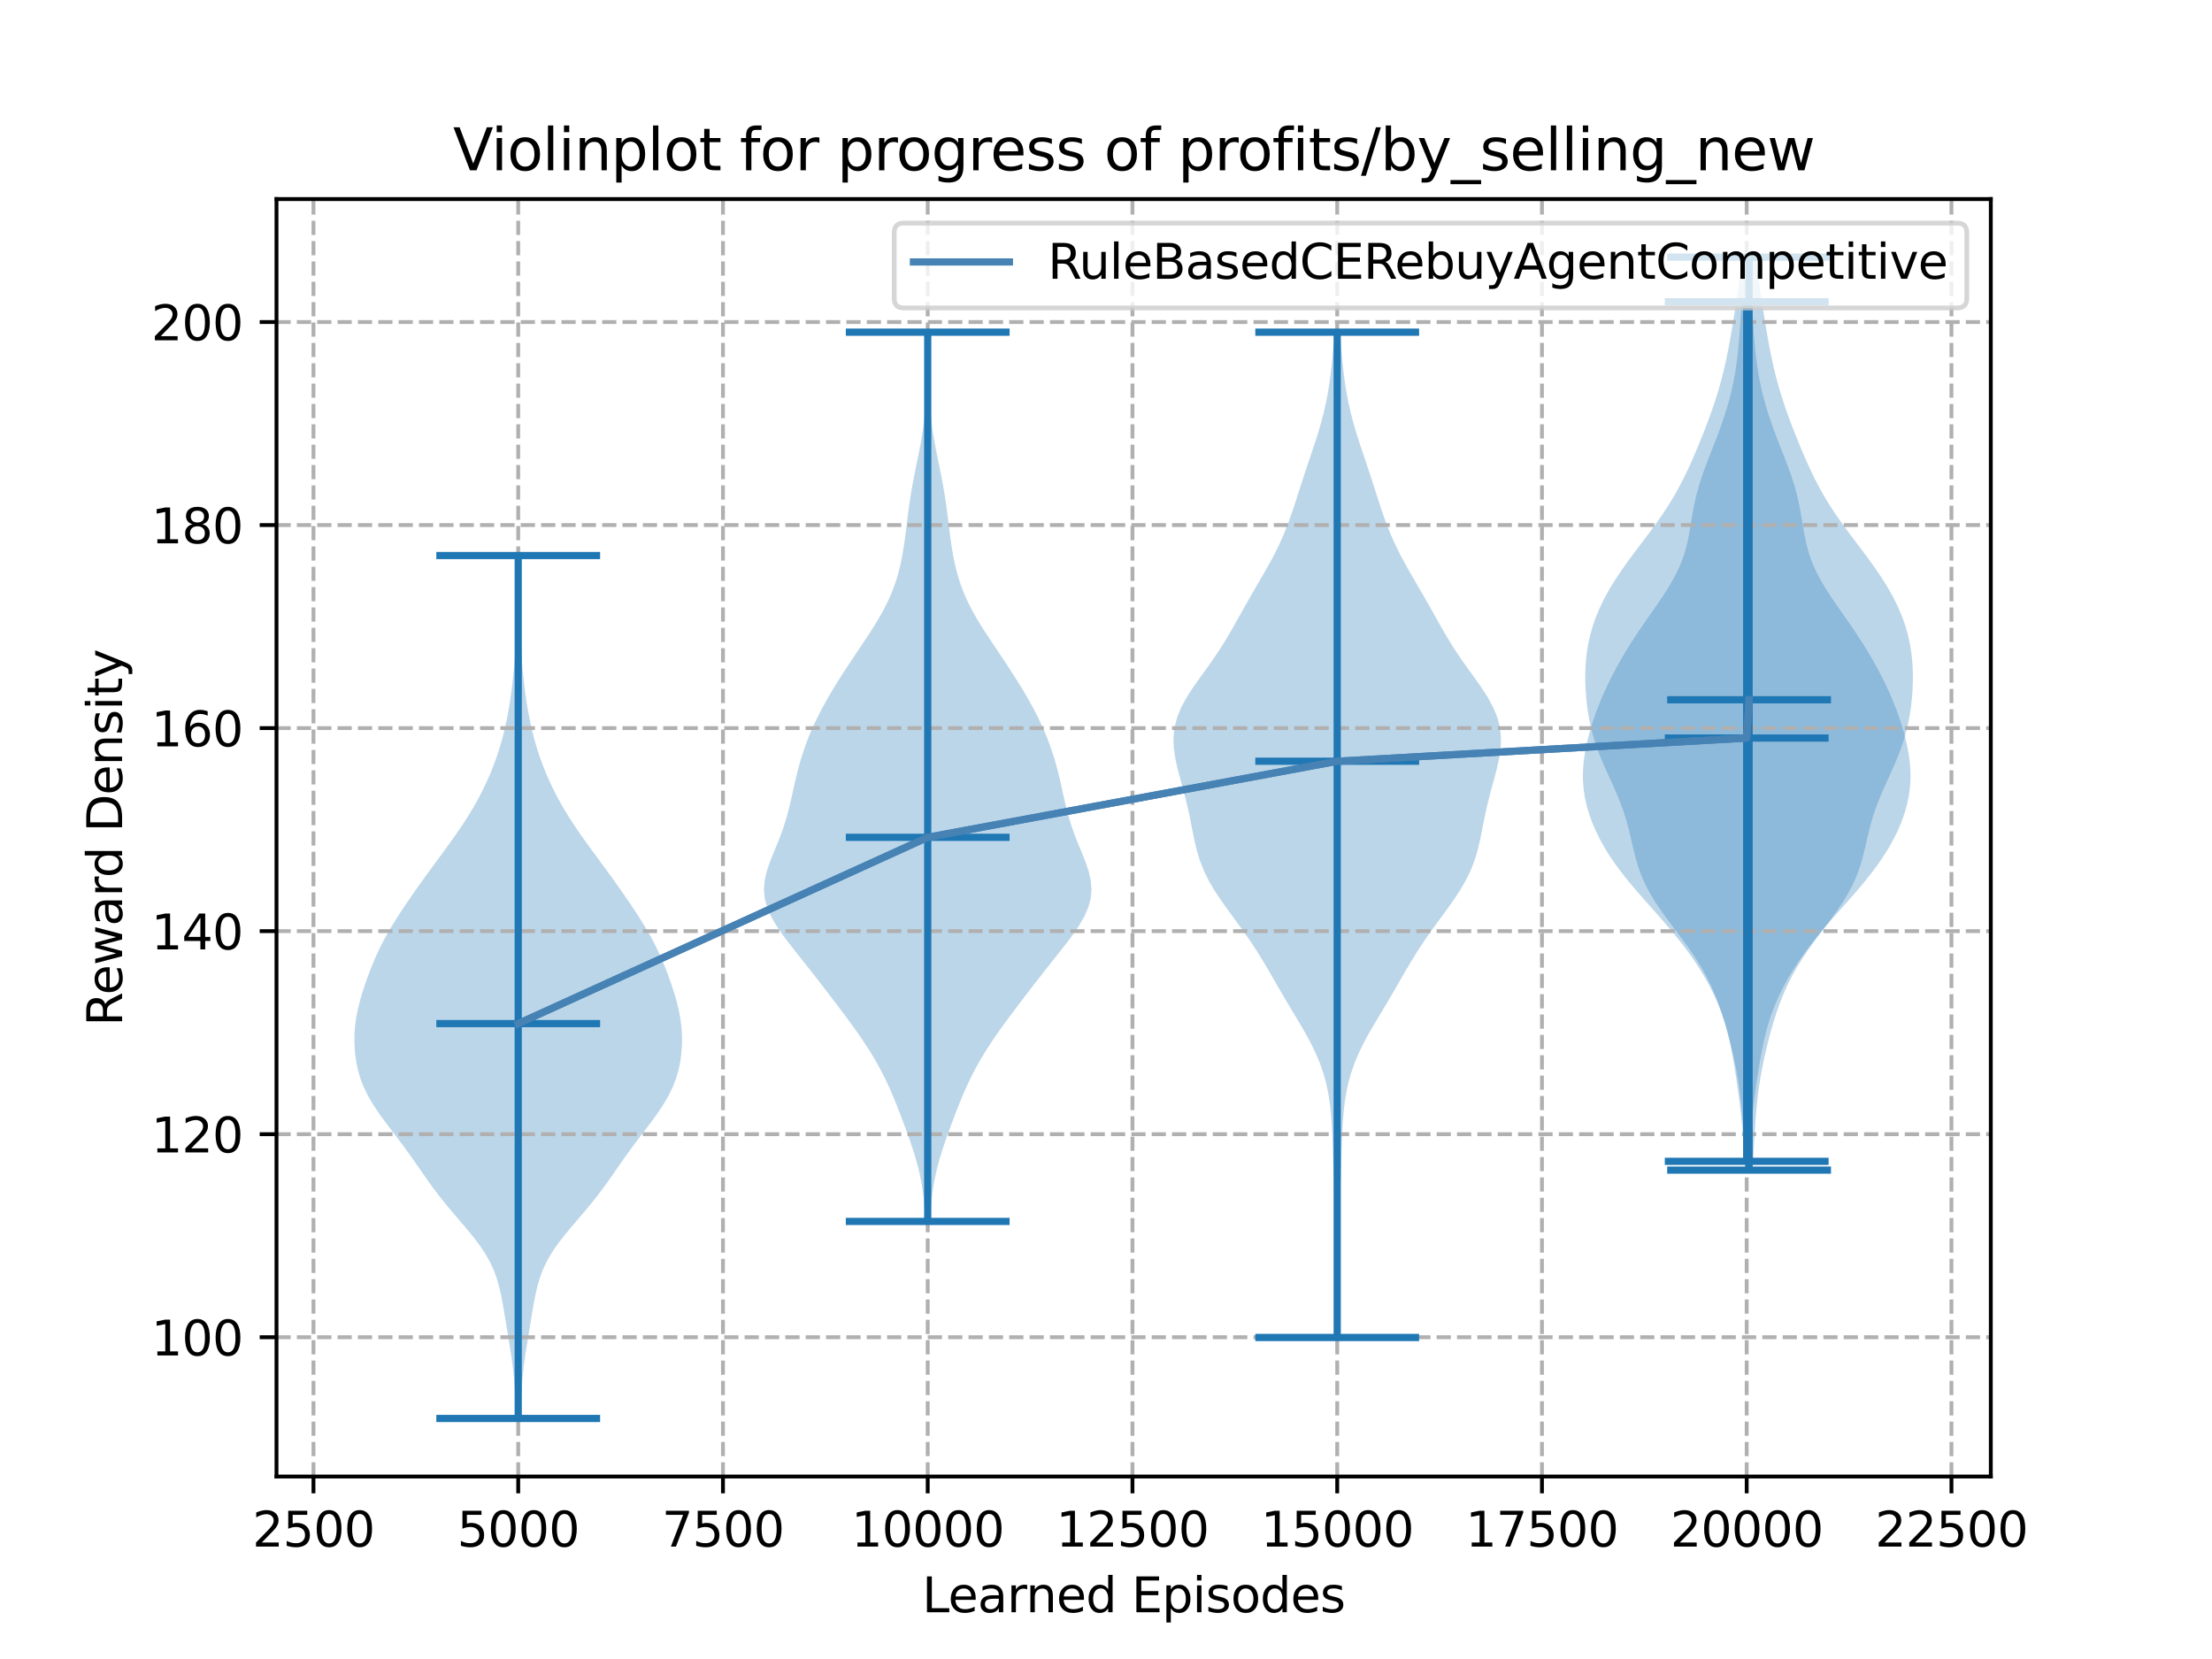 <?xml version="1.0" encoding="utf-8" standalone="no"?>
<!DOCTYPE svg PUBLIC "-//W3C//DTD SVG 1.1//EN"
  "http://www.w3.org/Graphics/SVG/1.1/DTD/svg11.dtd">
<svg xmlns:xlink="http://www.w3.org/1999/xlink" width="460.8pt" height="345.6pt" viewBox="0 0 460.8 345.6" xmlns="http://www.w3.org/2000/svg" version="1.1">
 <defs>
  <style type="text/css">*{stroke-linejoin: round; stroke-linecap: butt}</style>
 </defs>
 <g id="figure_1">
  <g id="patch_1">
   <path d="M 0 345.6 
L 460.8 345.6 
L 460.8 0 
L 0 0 
z
" style="fill: #ffffff"/>
  </g>
  <g id="axes_1">
   <g id="patch_2">
    <path d="M 57.6 307.584 
L 414.72 307.584 
L 414.72 41.472 
L 57.6 41.472 
z
" style="fill: #ffffff"/>
   </g>
   <g id="PolyCollection_1">
    <path d="M 108.36 295.488 
L 107.55 295.488 
L 107.48 293.672 
L 107.398 291.856 
L 107.294 290.041 
L 107.163 288.225 
L 106.996 286.409 
L 106.793 284.593 
L 106.552 282.778 
L 106.282 280.962 
L 105.991 279.146 
L 105.69 277.33 
L 105.388 275.515 
L 105.087 273.699 
L 104.778 271.883 
L 104.439 270.067 
L 104.036 268.251 
L 103.526 266.436 
L 102.867 264.62 
L 102.023 262.804 
L 100.979 260.988 
L 99.742 259.173 
L 98.344 257.357 
L 96.836 255.541 
L 95.28 253.725 
L 93.735 251.91 
L 92.246 250.094 
L 90.835 248.278 
L 89.502 246.462 
L 88.223 244.646 
L 86.966 242.831 
L 85.693 241.015 
L 84.383 239.199 
L 83.028 237.383 
L 81.644 235.568 
L 80.268 233.752 
L 78.947 231.936 
L 77.732 230.12 
L 76.667 228.304 
L 75.778 226.489 
L 75.074 224.673 
L 74.547 222.857 
L 74.177 221.041 
L 73.944 219.226 
L 73.833 217.41 
L 73.839 215.594 
L 73.963 213.778 
L 74.206 211.963 
L 74.565 210.147 
L 75.024 208.331 
L 75.565 206.515 
L 76.168 204.699 
L 76.822 202.884 
L 77.527 201.068 
L 78.295 199.252 
L 79.14 197.436 
L 80.073 195.621 
L 81.093 193.805 
L 82.192 191.989 
L 83.353 190.173 
L 84.561 188.358 
L 85.803 186.542 
L 87.075 184.726 
L 88.372 182.91 
L 89.691 181.094 
L 91.025 179.279 
L 92.361 177.463 
L 93.684 175.647 
L 94.976 173.831 
L 96.219 172.016 
L 97.399 170.2 
L 98.505 168.384 
L 99.533 166.568 
L 100.481 164.753 
L 101.352 162.937 
L 102.147 161.121 
L 102.872 159.305 
L 103.527 157.489 
L 104.116 155.674 
L 104.638 153.858 
L 105.099 152.042 
L 105.501 150.226 
L 105.853 148.411 
L 106.16 146.595 
L 106.429 144.779 
L 106.665 142.963 
L 106.872 141.148 
L 107.051 139.332 
L 107.206 137.516 
L 107.336 135.7 
L 107.445 133.884 
L 107.534 132.069 
L 107.603 130.253 
L 107.654 128.437 
L 107.687 126.621 
L 107.704 124.806 
L 107.708 122.99 
L 107.702 121.174 
L 107.694 119.358 
L 107.689 117.542 
L 107.691 115.727 
L 108.219 115.727 
L 108.219 115.727 
L 108.221 117.542 
L 108.215 119.358 
L 108.207 121.174 
L 108.202 122.99 
L 108.205 124.806 
L 108.222 126.621 
L 108.255 128.437 
L 108.306 130.253 
L 108.376 132.069 
L 108.464 133.884 
L 108.573 135.7 
L 108.704 137.516 
L 108.858 139.332 
L 109.038 141.148 
L 109.245 142.963 
L 109.481 144.779 
L 109.75 146.595 
L 110.057 148.411 
L 110.408 150.226 
L 110.811 152.042 
L 111.271 153.858 
L 111.794 155.674 
L 112.382 157.489 
L 113.038 159.305 
L 113.762 161.121 
L 114.558 162.937 
L 115.428 164.753 
L 116.377 166.568 
L 117.404 168.384 
L 118.511 170.2 
L 119.691 172.016 
L 120.934 173.831 
L 122.225 175.647 
L 123.548 177.463 
L 124.885 179.279 
L 126.219 181.094 
L 127.538 182.91 
L 128.835 184.726 
L 130.106 186.542 
L 131.349 188.358 
L 132.557 190.173 
L 133.718 191.989 
L 134.816 193.805 
L 135.837 195.621 
L 136.77 197.436 
L 137.615 199.252 
L 138.383 201.068 
L 139.088 202.884 
L 139.742 204.699 
L 140.344 206.515 
L 140.885 208.331 
L 141.345 210.147 
L 141.703 211.963 
L 141.947 213.778 
L 142.071 215.594 
L 142.077 217.41 
L 141.966 219.226 
L 141.733 221.041 
L 141.363 222.857 
L 140.835 224.673 
L 140.131 226.489 
L 139.243 228.304 
L 138.177 230.12 
L 136.962 231.936 
L 135.642 233.752 
L 134.265 235.568 
L 132.882 237.383 
L 131.527 239.199 
L 130.216 241.015 
L 128.944 242.831 
L 127.686 244.646 
L 126.408 246.462 
L 125.074 248.278 
L 123.664 250.094 
L 122.174 251.91 
L 120.629 253.725 
L 119.073 255.541 
L 117.566 257.357 
L 116.167 259.173 
L 114.93 260.988 
L 113.886 262.804 
L 113.043 264.62 
L 112.383 266.436 
L 111.874 268.251 
L 111.471 270.067 
L 111.132 271.883 
L 110.823 273.699 
L 110.522 275.515 
L 110.22 277.33 
L 109.919 279.146 
L 109.628 280.962 
L 109.357 282.778 
L 109.117 284.593 
L 108.913 286.409 
L 108.747 288.225 
L 108.615 290.041 
L 108.512 291.856 
L 108.429 293.672 
L 108.36 295.488 
z
" clip-path="url(#pb4dff6f505)" style="fill: #1f77b4; fill-opacity: 0.3"/>
   </g>
   <g id="PolyCollection_2">
    <path d="M 193.71 254.45 
L 192.81 254.45 
L 192.694 252.579 
L 192.538 250.708 
L 192.328 248.837 
L 192.052 246.965 
L 191.699 245.094 
L 191.268 243.223 
L 190.76 241.352 
L 190.185 239.48 
L 189.558 237.609 
L 188.893 235.738 
L 188.203 233.867 
L 187.491 231.996 
L 186.757 230.124 
L 185.989 228.253 
L 185.172 226.382 
L 184.292 224.511 
L 183.333 222.64 
L 182.288 220.768 
L 181.156 218.897 
L 179.942 217.026 
L 178.657 215.155 
L 177.316 213.284 
L 175.934 211.412 
L 174.526 209.541 
L 173.102 207.67 
L 171.666 205.799 
L 170.217 203.927 
L 168.753 202.056 
L 167.272 200.185 
L 165.786 198.314 
L 164.32 196.443 
L 162.92 194.571 
L 161.651 192.7 
L 160.581 190.829 
L 159.778 188.958 
L 159.291 187.087 
L 159.138 185.215 
L 159.304 183.344 
L 159.739 181.473 
L 160.371 179.602 
L 161.114 177.731 
L 161.888 175.859 
L 162.628 173.988 
L 163.294 172.117 
L 163.87 170.246 
L 164.366 168.374 
L 164.806 166.503 
L 165.22 164.632 
L 165.639 162.761 
L 166.089 160.89 
L 166.589 159.018 
L 167.152 157.147 
L 167.787 155.276 
L 168.501 153.405 
L 169.297 151.534 
L 170.175 149.662 
L 171.131 147.791 
L 172.158 145.92 
L 173.246 144.049 
L 174.388 142.177 
L 175.573 140.306 
L 176.793 138.435 
L 178.038 136.564 
L 179.295 134.693 
L 180.543 132.821 
L 181.757 130.95 
L 182.909 129.079 
L 183.973 127.208 
L 184.926 125.337 
L 185.756 123.465 
L 186.459 121.594 
L 187.043 119.723 
L 187.522 117.852 
L 187.912 115.981 
L 188.234 114.109 
L 188.506 112.238 
L 188.748 110.367 
L 188.979 108.496 
L 189.216 106.624 
L 189.473 104.753 
L 189.761 102.882 
L 190.083 101.011 
L 190.436 99.14 
L 190.812 97.268 
L 191.195 95.397 
L 191.569 93.526 
L 191.917 91.655 
L 192.225 89.784 
L 192.483 87.912 
L 192.688 86.041 
L 192.84 84.17 
L 192.944 82.299 
L 193.006 80.428 
L 193.035 78.556 
L 193.043 76.685 
L 193.037 74.814 
L 193.027 72.943 
L 193.019 71.071 
L 193.017 69.2 
L 193.503 69.2 
L 193.503 69.2 
L 193.501 71.071 
L 193.493 72.943 
L 193.483 74.814 
L 193.477 76.685 
L 193.485 78.556 
L 193.514 80.428 
L 193.576 82.299 
L 193.68 84.17 
L 193.832 86.041 
L 194.037 87.912 
L 194.295 89.784 
L 194.603 91.655 
L 194.951 93.526 
L 195.325 95.397 
L 195.708 97.268 
L 196.084 99.14 
L 196.437 101.011 
L 196.759 102.882 
L 197.047 104.753 
L 197.304 106.624 
L 197.541 108.496 
L 197.772 110.367 
L 198.014 112.238 
L 198.286 114.109 
L 198.608 115.981 
L 198.998 117.852 
L 199.477 119.723 
L 200.061 121.594 
L 200.764 123.465 
L 201.594 125.337 
L 202.547 127.208 
L 203.611 129.079 
L 204.763 130.95 
L 205.977 132.821 
L 207.225 134.693 
L 208.482 136.564 
L 209.727 138.435 
L 210.947 140.306 
L 212.132 142.177 
L 213.274 144.049 
L 214.362 145.92 
L 215.389 147.791 
L 216.345 149.662 
L 217.223 151.534 
L 218.019 153.405 
L 218.733 155.276 
L 219.368 157.147 
L 219.931 159.018 
L 220.431 160.89 
L 220.881 162.761 
L 221.3 164.632 
L 221.714 166.503 
L 222.154 168.374 
L 222.65 170.246 
L 223.226 172.117 
L 223.892 173.988 
L 224.632 175.859 
L 225.406 177.731 
L 226.149 179.602 
L 226.781 181.473 
L 227.216 183.344 
L 227.382 185.215 
L 227.229 187.087 
L 226.742 188.958 
L 225.939 190.829 
L 224.869 192.7 
L 223.6 194.571 
L 222.2 196.443 
L 220.734 198.314 
L 219.248 200.185 
L 217.767 202.056 
L 216.303 203.927 
L 214.854 205.799 
L 213.418 207.67 
L 211.994 209.541 
L 210.586 211.412 
L 209.204 213.284 
L 207.863 215.155 
L 206.578 217.026 
L 205.364 218.897 
L 204.232 220.768 
L 203.187 222.64 
L 202.228 224.511 
L 201.348 226.382 
L 200.531 228.253 
L 199.763 230.124 
L 199.029 231.996 
L 198.317 233.867 
L 197.627 235.738 
L 196.962 237.609 
L 196.335 239.48 
L 195.76 241.352 
L 195.252 243.223 
L 194.821 245.094 
L 194.468 246.965 
L 194.192 248.837 
L 193.982 250.708 
L 193.826 252.579 
L 193.71 254.45 
z
" clip-path="url(#pb4dff6f505)" style="fill: #1f77b4; fill-opacity: 0.3"/>
   </g>
   <g id="PolyCollection_3">
    <path d="M 278.811 278.625 
L 278.32 278.625 
L 278.326 276.509 
L 278.343 274.394 
L 278.368 272.279 
L 278.395 270.163 
L 278.418 268.048 
L 278.431 265.932 
L 278.429 263.817 
L 278.41 261.702 
L 278.372 259.586 
L 278.314 257.471 
L 278.241 255.355 
L 278.156 253.24 
L 278.064 251.125 
L 277.972 249.009 
L 277.885 246.894 
L 277.807 244.778 
L 277.739 242.663 
L 277.677 240.548 
L 277.613 238.432 
L 277.535 236.317 
L 277.427 234.201 
L 277.27 232.086 
L 277.042 229.971 
L 276.721 227.855 
L 276.281 225.74 
L 275.703 223.624 
L 274.971 221.509 
L 274.083 219.394 
L 273.05 217.278 
L 271.899 215.163 
L 270.669 213.047 
L 269.403 210.932 
L 268.137 208.817 
L 266.892 206.701 
L 265.669 204.586 
L 264.449 202.47 
L 263.203 200.355 
L 261.896 198.24 
L 260.508 196.124 
L 259.035 194.009 
L 257.498 191.893 
L 255.944 189.778 
L 254.431 187.663 
L 253.028 185.547 
L 251.792 183.432 
L 250.759 181.316 
L 249.936 179.201 
L 249.299 177.086 
L 248.799 174.97 
L 248.373 172.855 
L 247.959 170.739 
L 247.512 168.624 
L 247.009 166.509 
L 246.452 164.393 
L 245.871 162.278 
L 245.313 160.162 
L 244.843 158.047 
L 244.53 155.932 
L 244.443 153.816 
L 244.643 151.701 
L 245.165 149.585 
L 246.012 147.47 
L 247.152 145.355 
L 248.513 143.239 
L 250.006 141.124 
L 251.535 139.008 
L 253.022 136.893 
L 254.422 134.778 
L 255.724 132.662 
L 256.951 130.547 
L 258.137 128.431 
L 259.322 126.316 
L 260.527 124.201 
L 261.756 122.085 
L 262.988 119.97 
L 264.194 117.854 
L 265.338 115.739 
L 266.393 113.624 
L 267.346 111.508 
L 268.199 109.393 
L 268.969 107.277 
L 269.68 105.162 
L 270.361 103.047 
L 271.038 100.931 
L 271.727 98.816 
L 272.433 96.7 
L 273.147 94.585 
L 273.854 92.47 
L 274.531 90.354 
L 275.156 88.239 
L 275.715 86.123 
L 276.197 84.008 
L 276.606 81.893 
L 276.945 79.777 
L 277.227 77.662 
L 277.461 75.546 
L 277.657 73.431 
L 277.824 71.316 
L 277.966 69.2 
L 279.165 69.2 
L 279.165 69.2 
L 279.307 71.316 
L 279.473 73.431 
L 279.669 75.546 
L 279.904 77.662 
L 280.185 79.777 
L 280.525 81.893 
L 280.933 84.008 
L 281.416 86.123 
L 281.974 88.239 
L 282.599 90.354 
L 283.276 92.47 
L 283.983 94.585 
L 284.698 96.7 
L 285.403 98.816 
L 286.092 100.931 
L 286.769 103.047 
L 287.451 105.162 
L 288.162 107.277 
L 288.931 109.393 
L 289.784 111.508 
L 290.737 113.624 
L 291.793 115.739 
L 292.937 117.854 
L 294.142 119.97 
L 295.375 122.085 
L 296.603 124.201 
L 297.808 126.316 
L 298.993 128.431 
L 300.18 130.547 
L 301.406 132.662 
L 302.709 134.778 
L 304.108 136.893 
L 305.596 139.008 
L 307.125 141.124 
L 308.617 143.239 
L 309.979 145.355 
L 311.118 147.47 
L 311.966 149.585 
L 312.488 151.701 
L 312.687 153.816 
L 312.601 155.932 
L 312.288 158.047 
L 311.817 160.162 
L 311.26 162.278 
L 310.678 164.393 
L 310.122 166.509 
L 309.618 168.624 
L 309.171 170.739 
L 308.758 172.855 
L 308.331 174.97 
L 307.831 177.086 
L 307.194 179.201 
L 306.372 181.316 
L 305.339 183.432 
L 304.102 185.547 
L 302.699 187.663 
L 301.187 189.778 
L 299.632 191.893 
L 298.096 194.009 
L 296.623 196.124 
L 295.234 198.24 
L 293.928 200.355 
L 292.681 202.47 
L 291.461 204.586 
L 290.238 206.701 
L 288.993 208.817 
L 287.727 210.932 
L 286.461 213.047 
L 285.231 215.163 
L 284.081 217.278 
L 283.047 219.394 
L 282.159 221.509 
L 281.428 223.624 
L 280.849 225.74 
L 280.41 227.855 
L 280.088 229.971 
L 279.861 232.086 
L 279.704 234.201 
L 279.596 236.317 
L 279.518 238.432 
L 279.454 240.548 
L 279.392 242.663 
L 279.324 244.778 
L 279.246 246.894 
L 279.159 249.009 
L 279.067 251.125 
L 278.975 253.24 
L 278.889 255.355 
L 278.816 257.471 
L 278.759 259.586 
L 278.72 261.702 
L 278.701 263.817 
L 278.699 265.932 
L 278.712 268.048 
L 278.735 270.163 
L 278.762 272.279 
L 278.787 274.394 
L 278.805 276.509 
L 278.811 278.625 
z
" clip-path="url(#pb4dff6f505)" style="fill: #1f77b4; fill-opacity: 0.3"/>
   </g>
   <g id="PolyCollection_4">
    <path d="M 364.35 241.923 
L 363.391 241.923 
L 363.301 240.115 
L 363.194 238.306 
L 363.069 236.497 
L 362.92 234.688 
L 362.748 232.88 
L 362.551 231.071 
L 362.333 229.262 
L 362.094 227.453 
L 361.839 225.645 
L 361.568 223.836 
L 361.279 222.027 
L 360.968 220.218 
L 360.625 218.409 
L 360.238 216.601 
L 359.793 214.792 
L 359.278 212.983 
L 358.679 211.174 
L 357.99 209.366 
L 357.204 207.557 
L 356.321 205.748 
L 355.339 203.939 
L 354.259 202.131 
L 353.085 200.322 
L 351.818 198.513 
L 350.462 196.704 
L 349.024 194.896 
L 347.514 193.087 
L 345.949 191.278 
L 344.35 189.469 
L 342.743 187.66 
L 341.157 185.852 
L 339.619 184.043 
L 338.157 182.234 
L 336.789 180.425 
L 335.531 178.617 
L 334.39 176.808 
L 333.37 174.999 
L 332.471 173.19 
L 331.694 171.382 
L 331.041 169.573 
L 330.516 167.764 
L 330.123 165.955 
L 329.867 164.147 
L 329.748 162.338 
L 329.763 160.529 
L 329.902 158.72 
L 330.153 156.911 
L 330.503 155.103 
L 330.939 153.294 
L 331.45 151.485 
L 332.031 149.676 
L 332.677 147.868 
L 333.388 146.059 
L 334.164 144.25 
L 335.003 142.441 
L 335.906 140.633 
L 336.869 138.824 
L 337.891 137.015 
L 338.972 135.206 
L 340.109 133.398 
L 341.299 131.589 
L 342.533 129.78 
L 343.794 127.971 
L 345.058 126.162 
L 346.292 124.354 
L 347.461 122.545 
L 348.529 120.736 
L 349.467 118.927 
L 350.257 117.119 
L 350.895 115.31 
L 351.396 113.501 
L 351.788 111.692 
L 352.11 109.884 
L 352.406 108.075 
L 352.717 106.266 
L 353.078 104.457 
L 353.51 102.649 
L 354.022 100.84 
L 354.611 99.031 
L 355.261 97.222 
L 355.953 95.414 
L 356.664 93.605 
L 357.373 91.796 
L 358.06 89.987 
L 358.713 88.178 
L 359.32 86.37 
L 359.875 84.561 
L 360.374 82.752 
L 360.813 80.943 
L 361.194 79.135 
L 361.516 77.326 
L 361.785 75.517 
L 362.007 73.708 
L 362.188 71.9 
L 362.338 70.091 
L 362.469 68.282 
L 362.591 66.473 
L 362.71 64.665 
L 362.832 62.856 
L 364.909 62.856 
L 364.909 62.856 
L 365.031 64.665 
L 365.15 66.473 
L 365.271 68.282 
L 365.402 70.091 
L 365.553 71.9 
L 365.734 73.708 
L 365.955 75.517 
L 366.224 77.326 
L 366.547 79.135 
L 366.928 80.943 
L 367.367 82.752 
L 367.866 84.561 
L 368.42 86.37 
L 369.028 88.178 
L 369.68 89.987 
L 370.368 91.796 
L 371.077 93.605 
L 371.788 95.414 
L 372.48 97.222 
L 373.13 99.031 
L 373.719 100.84 
L 374.231 102.649 
L 374.663 104.457 
L 375.024 106.266 
L 375.335 108.075 
L 375.631 109.884 
L 375.953 111.692 
L 376.345 113.501 
L 376.846 115.31 
L 377.484 117.119 
L 378.274 118.927 
L 379.211 120.736 
L 380.279 122.545 
L 381.449 124.354 
L 382.683 126.162 
L 383.947 127.971 
L 385.208 129.78 
L 386.442 131.589 
L 387.632 133.398 
L 388.769 135.206 
L 389.85 137.015 
L 390.872 138.824 
L 391.835 140.633 
L 392.737 142.441 
L 393.577 144.25 
L 394.353 146.059 
L 395.064 147.868 
L 395.71 149.676 
L 396.29 151.485 
L 396.802 153.294 
L 397.238 155.103 
L 397.588 156.911 
L 397.839 158.72 
L 397.978 160.529 
L 397.993 162.338 
L 397.874 164.147 
L 397.618 165.955 
L 397.225 167.764 
L 396.7 169.573 
L 396.047 171.382 
L 395.27 173.19 
L 394.371 174.999 
L 393.35 176.808 
L 392.21 178.617 
L 390.952 180.425 
L 389.584 182.234 
L 388.122 184.043 
L 386.584 185.852 
L 384.998 187.66 
L 383.39 189.469 
L 381.791 191.278 
L 380.227 193.087 
L 378.717 194.896 
L 377.279 196.704 
L 375.923 198.513 
L 374.656 200.322 
L 373.481 202.131 
L 372.402 203.939 
L 371.42 205.748 
L 370.537 207.557 
L 369.751 209.366 
L 369.062 211.174 
L 368.463 212.983 
L 367.948 214.792 
L 367.503 216.601 
L 367.116 218.409 
L 366.773 220.218 
L 366.462 222.027 
L 366.173 223.836 
L 365.902 225.645 
L 365.647 227.453 
L 365.408 229.262 
L 365.189 231.071 
L 364.993 232.88 
L 364.82 234.688 
L 364.672 236.497 
L 364.546 238.306 
L 364.44 240.115 
L 364.35 241.923 
z
" clip-path="url(#pb4dff6f505)" style="fill: #1f77b4; fill-opacity: 0.3"/>
   </g>
   <g id="PolyCollection_5">
    <path d="M 365.117 243.757 
L 363.613 243.757 
L 363.513 241.836 
L 363.413 239.915 
L 363.311 237.994 
L 363.202 236.073 
L 363.08 234.152 
L 362.937 232.231 
L 362.765 230.31 
L 362.555 228.389 
L 362.303 226.467 
L 362.006 224.546 
L 361.661 222.625 
L 361.273 220.704 
L 360.842 218.783 
L 360.37 216.862 
L 359.859 214.941 
L 359.303 213.02 
L 358.696 211.099 
L 358.024 209.177 
L 357.274 207.256 
L 356.427 205.335 
L 355.471 203.414 
L 354.396 201.493 
L 353.201 199.572 
L 351.897 197.651 
L 350.507 195.73 
L 349.066 193.809 
L 347.62 191.888 
L 346.218 189.966 
L 344.91 188.045 
L 343.737 186.124 
L 342.725 184.203 
L 341.885 182.282 
L 341.204 180.361 
L 340.652 178.44 
L 340.183 176.519 
L 339.744 174.598 
L 339.284 172.676 
L 338.759 170.755 
L 338.144 168.834 
L 337.431 166.913 
L 336.633 164.992 
L 335.777 163.071 
L 334.901 161.15 
L 334.046 159.229 
L 333.249 157.308 
L 332.536 155.387 
L 331.924 153.465 
L 331.416 151.544 
L 331.01 149.623 
L 330.698 147.702 
L 330.469 145.781 
L 330.318 143.86 
L 330.243 141.939 
L 330.248 140.018 
L 330.342 138.097 
L 330.533 136.175 
L 330.833 134.254 
L 331.253 132.333 
L 331.798 130.412 
L 332.474 128.491 
L 333.282 126.57 
L 334.219 124.649 
L 335.28 122.728 
L 336.457 120.807 
L 337.736 118.886 
L 339.097 116.964 
L 340.518 115.043 
L 341.968 113.122 
L 343.416 111.201 
L 344.83 109.28 
L 346.182 107.359 
L 347.453 105.438 
L 348.631 103.517 
L 349.716 101.596 
L 350.714 99.675 
L 351.64 97.753 
L 352.511 95.832 
L 353.339 93.911 
L 354.136 91.99 
L 354.906 90.069 
L 355.648 88.148 
L 356.357 86.227 
L 357.027 84.306 
L 357.65 82.385 
L 358.222 80.463 
L 358.742 78.542 
L 359.213 76.621 
L 359.639 74.7 
L 360.029 72.779 
L 360.388 70.858 
L 360.726 68.937 
L 361.047 67.016 
L 361.355 65.095 
L 361.652 63.174 
L 361.938 61.252 
L 362.214 59.331 
L 362.479 57.41 
L 362.732 55.489 
L 362.97 53.568 
L 365.76 53.568 
L 365.76 53.568 
L 365.999 55.489 
L 366.251 57.41 
L 366.516 59.331 
L 366.792 61.252 
L 367.079 63.174 
L 367.376 65.095 
L 367.684 67.016 
L 368.004 68.937 
L 368.342 70.858 
L 368.702 72.779 
L 369.091 74.7 
L 369.518 76.621 
L 369.988 78.542 
L 370.508 80.463 
L 371.081 82.385 
L 371.704 84.306 
L 372.373 86.227 
L 373.082 88.148 
L 373.824 90.069 
L 374.594 91.99 
L 375.391 93.911 
L 376.22 95.832 
L 377.09 97.753 
L 378.016 99.675 
L 379.015 101.596 
L 380.099 103.517 
L 381.277 105.438 
L 382.548 107.359 
L 383.901 109.28 
L 385.315 111.201 
L 386.762 113.122 
L 388.213 115.043 
L 389.633 116.964 
L 390.995 118.886 
L 392.273 120.807 
L 393.45 122.728 
L 394.512 124.649 
L 395.449 126.57 
L 396.256 128.491 
L 396.932 130.412 
L 397.478 132.333 
L 397.897 134.254 
L 398.198 136.175 
L 398.389 138.097 
L 398.482 140.018 
L 398.487 141.939 
L 398.413 143.86 
L 398.262 145.781 
L 398.033 147.702 
L 397.72 149.623 
L 397.314 151.544 
L 396.807 153.465 
L 396.194 155.387 
L 395.481 157.308 
L 394.684 159.229 
L 393.829 161.15 
L 392.954 163.071 
L 392.097 164.992 
L 391.299 166.913 
L 390.586 168.834 
L 389.971 170.755 
L 389.447 172.676 
L 388.987 174.598 
L 388.548 176.519 
L 388.079 178.44 
L 387.526 180.361 
L 386.845 182.282 
L 386.005 184.203 
L 384.994 186.124 
L 383.821 188.045 
L 382.513 189.966 
L 381.111 191.888 
L 379.664 193.809 
L 378.224 195.73 
L 376.833 197.651 
L 375.529 199.572 
L 374.334 201.493 
L 373.259 203.414 
L 372.303 205.335 
L 371.457 207.256 
L 370.706 209.177 
L 370.035 211.099 
L 369.427 213.02 
L 368.872 214.941 
L 368.36 216.862 
L 367.889 218.783 
L 367.458 220.704 
L 367.069 222.625 
L 366.725 224.546 
L 366.427 226.467 
L 366.175 228.389 
L 365.966 230.31 
L 365.793 232.231 
L 365.65 234.152 
L 365.529 236.073 
L 365.42 237.994 
L 365.318 239.915 
L 365.217 241.836 
L 365.117 243.757 
z
" clip-path="url(#pb4dff6f505)" style="fill: #1f77b4; fill-opacity: 0.3"/>
   </g>
   <g id="matplotlib.axis_1">
    <g id="xtick_1">
     <g id="line2d_1">
      <path d="M 65.302 307.584 
L 65.302 41.472 
" clip-path="url(#pb4dff6f505)" style="fill: none; stroke-dasharray: 2.96,1.28; stroke-dashoffset: 0; stroke: #b0b0b0; stroke-width: 0.8"/>
     </g>
     <g id="line2d_2">
      <defs>
       <path id="mfebe82b507" d="M 0 0 
L 0 3.5 
" style="stroke: #000000; stroke-width: 0.8"/>
      </defs>
      <g>
       <use xlink:href="#mfebe82b507" x="65.302" y="307.584" style="stroke: #000000; stroke-width: 0.8"/>
      </g>
     </g>
     <g id="text_1">
      <!-- 2500 -->
      <g transform="translate(52.577 322.182)scale(0.1 -0.1)">
       <defs>
        <path id="DejaVuSans-32" d="M 1228 531 
L 3431 531 
L 3431 0 
L 469 0 
L 469 531 
Q 828 903 1448 1529 
Q 2069 2156 2228 2338 
Q 2531 2678 2651 2914 
Q 2772 3150 2772 3378 
Q 2772 3750 2511 3984 
Q 2250 4219 1831 4219 
Q 1534 4219 1204 4116 
Q 875 4013 500 3803 
L 500 4441 
Q 881 4594 1212 4672 
Q 1544 4750 1819 4750 
Q 2544 4750 2975 4387 
Q 3406 4025 3406 3419 
Q 3406 3131 3298 2873 
Q 3191 2616 2906 2266 
Q 2828 2175 2409 1742 
Q 1991 1309 1228 531 
z
" transform="scale(0.016)"/>
        <path id="DejaVuSans-35" d="M 691 4666 
L 3169 4666 
L 3169 4134 
L 1269 4134 
L 1269 2991 
Q 1406 3038 1543 3061 
Q 1681 3084 1819 3084 
Q 2600 3084 3056 2656 
Q 3513 2228 3513 1497 
Q 3513 744 3044 326 
Q 2575 -91 1722 -91 
Q 1428 -91 1123 -41 
Q 819 9 494 109 
L 494 744 
Q 775 591 1075 516 
Q 1375 441 1709 441 
Q 2250 441 2565 725 
Q 2881 1009 2881 1497 
Q 2881 1984 2565 2268 
Q 2250 2553 1709 2553 
Q 1456 2553 1204 2497 
Q 953 2441 691 2322 
L 691 4666 
z
" transform="scale(0.016)"/>
        <path id="DejaVuSans-30" d="M 2034 4250 
Q 1547 4250 1301 3770 
Q 1056 3291 1056 2328 
Q 1056 1369 1301 889 
Q 1547 409 2034 409 
Q 2525 409 2770 889 
Q 3016 1369 3016 2328 
Q 3016 3291 2770 3770 
Q 2525 4250 2034 4250 
z
M 2034 4750 
Q 2819 4750 3233 4129 
Q 3647 3509 3647 2328 
Q 3647 1150 3233 529 
Q 2819 -91 2034 -91 
Q 1250 -91 836 529 
Q 422 1150 422 2328 
Q 422 3509 836 4129 
Q 1250 4750 2034 4750 
z
" transform="scale(0.016)"/>
       </defs>
       <use xlink:href="#DejaVuSans-32"/>
       <use xlink:href="#DejaVuSans-35" x="63.623"/>
       <use xlink:href="#DejaVuSans-30" x="127.246"/>
       <use xlink:href="#DejaVuSans-30" x="190.869"/>
      </g>
     </g>
    </g>
    <g id="xtick_2">
     <g id="line2d_3">
      <path d="M 107.955 307.584 
L 107.955 41.472 
" clip-path="url(#pb4dff6f505)" style="fill: none; stroke-dasharray: 2.96,1.28; stroke-dashoffset: 0; stroke: #b0b0b0; stroke-width: 0.8"/>
     </g>
     <g id="line2d_4">
      <g>
       <use xlink:href="#mfebe82b507" x="107.955" y="307.584" style="stroke: #000000; stroke-width: 0.8"/>
      </g>
     </g>
     <g id="text_2">
      <!-- 5000 -->
      <g transform="translate(95.23 322.182)scale(0.1 -0.1)">
       <use xlink:href="#DejaVuSans-35"/>
       <use xlink:href="#DejaVuSans-30" x="63.623"/>
       <use xlink:href="#DejaVuSans-30" x="127.246"/>
       <use xlink:href="#DejaVuSans-30" x="190.869"/>
      </g>
     </g>
    </g>
    <g id="xtick_3">
     <g id="line2d_5">
      <path d="M 150.607 307.584 
L 150.607 41.472 
" clip-path="url(#pb4dff6f505)" style="fill: none; stroke-dasharray: 2.96,1.28; stroke-dashoffset: 0; stroke: #b0b0b0; stroke-width: 0.8"/>
     </g>
     <g id="line2d_6">
      <g>
       <use xlink:href="#mfebe82b507" x="150.607" y="307.584" style="stroke: #000000; stroke-width: 0.8"/>
      </g>
     </g>
     <g id="text_3">
      <!-- 7500 -->
      <g transform="translate(137.882 322.182)scale(0.1 -0.1)">
       <defs>
        <path id="DejaVuSans-37" d="M 525 4666 
L 3525 4666 
L 3525 4397 
L 1831 0 
L 1172 0 
L 2766 4134 
L 525 4134 
L 525 4666 
z
" transform="scale(0.016)"/>
       </defs>
       <use xlink:href="#DejaVuSans-37"/>
       <use xlink:href="#DejaVuSans-35" x="63.623"/>
       <use xlink:href="#DejaVuSans-30" x="127.246"/>
       <use xlink:href="#DejaVuSans-30" x="190.869"/>
      </g>
     </g>
    </g>
    <g id="xtick_4">
     <g id="line2d_7">
      <path d="M 193.26 307.584 
L 193.26 41.472 
" clip-path="url(#pb4dff6f505)" style="fill: none; stroke-dasharray: 2.96,1.28; stroke-dashoffset: 0; stroke: #b0b0b0; stroke-width: 0.8"/>
     </g>
     <g id="line2d_8">
      <g>
       <use xlink:href="#mfebe82b507" x="193.26" y="307.584" style="stroke: #000000; stroke-width: 0.8"/>
      </g>
     </g>
     <g id="text_4">
      <!-- 10000 -->
      <g transform="translate(177.354 322.182)scale(0.1 -0.1)">
       <defs>
        <path id="DejaVuSans-31" d="M 794 531 
L 1825 531 
L 1825 4091 
L 703 3866 
L 703 4441 
L 1819 4666 
L 2450 4666 
L 2450 531 
L 3481 531 
L 3481 0 
L 794 0 
L 794 531 
z
" transform="scale(0.016)"/>
       </defs>
       <use xlink:href="#DejaVuSans-31"/>
       <use xlink:href="#DejaVuSans-30" x="63.623"/>
       <use xlink:href="#DejaVuSans-30" x="127.246"/>
       <use xlink:href="#DejaVuSans-30" x="190.869"/>
       <use xlink:href="#DejaVuSans-30" x="254.492"/>
      </g>
     </g>
    </g>
    <g id="xtick_5">
     <g id="line2d_9">
      <path d="M 235.913 307.584 
L 235.913 41.472 
" clip-path="url(#pb4dff6f505)" style="fill: none; stroke-dasharray: 2.96,1.28; stroke-dashoffset: 0; stroke: #b0b0b0; stroke-width: 0.8"/>
     </g>
     <g id="line2d_10">
      <g>
       <use xlink:href="#mfebe82b507" x="235.913" y="307.584" style="stroke: #000000; stroke-width: 0.8"/>
      </g>
     </g>
     <g id="text_5">
      <!-- 12500 -->
      <g transform="translate(220.006 322.182)scale(0.1 -0.1)">
       <use xlink:href="#DejaVuSans-31"/>
       <use xlink:href="#DejaVuSans-32" x="63.623"/>
       <use xlink:href="#DejaVuSans-35" x="127.246"/>
       <use xlink:href="#DejaVuSans-30" x="190.869"/>
       <use xlink:href="#DejaVuSans-30" x="254.492"/>
      </g>
     </g>
    </g>
    <g id="xtick_6">
     <g id="line2d_11">
      <path d="M 278.565 307.584 
L 278.565 41.472 
" clip-path="url(#pb4dff6f505)" style="fill: none; stroke-dasharray: 2.96,1.28; stroke-dashoffset: 0; stroke: #b0b0b0; stroke-width: 0.8"/>
     </g>
     <g id="line2d_12">
      <g>
       <use xlink:href="#mfebe82b507" x="278.565" y="307.584" style="stroke: #000000; stroke-width: 0.8"/>
      </g>
     </g>
     <g id="text_6">
      <!-- 15000 -->
      <g transform="translate(262.659 322.182)scale(0.1 -0.1)">
       <use xlink:href="#DejaVuSans-31"/>
       <use xlink:href="#DejaVuSans-35" x="63.623"/>
       <use xlink:href="#DejaVuSans-30" x="127.246"/>
       <use xlink:href="#DejaVuSans-30" x="190.869"/>
       <use xlink:href="#DejaVuSans-30" x="254.492"/>
      </g>
     </g>
    </g>
    <g id="xtick_7">
     <g id="line2d_13">
      <path d="M 321.218 307.584 
L 321.218 41.472 
" clip-path="url(#pb4dff6f505)" style="fill: none; stroke-dasharray: 2.96,1.28; stroke-dashoffset: 0; stroke: #b0b0b0; stroke-width: 0.8"/>
     </g>
     <g id="line2d_14">
      <g>
       <use xlink:href="#mfebe82b507" x="321.218" y="307.584" style="stroke: #000000; stroke-width: 0.8"/>
      </g>
     </g>
     <g id="text_7">
      <!-- 17500 -->
      <g transform="translate(305.312 322.182)scale(0.1 -0.1)">
       <use xlink:href="#DejaVuSans-31"/>
       <use xlink:href="#DejaVuSans-37" x="63.623"/>
       <use xlink:href="#DejaVuSans-35" x="127.246"/>
       <use xlink:href="#DejaVuSans-30" x="190.869"/>
       <use xlink:href="#DejaVuSans-30" x="254.492"/>
      </g>
     </g>
    </g>
    <g id="xtick_8">
     <g id="line2d_15">
      <path d="M 363.87 307.584 
L 363.87 41.472 
" clip-path="url(#pb4dff6f505)" style="fill: none; stroke-dasharray: 2.96,1.28; stroke-dashoffset: 0; stroke: #b0b0b0; stroke-width: 0.8"/>
     </g>
     <g id="line2d_16">
      <g>
       <use xlink:href="#mfebe82b507" x="363.87" y="307.584" style="stroke: #000000; stroke-width: 0.8"/>
      </g>
     </g>
     <g id="text_8">
      <!-- 20000 -->
      <g transform="translate(347.964 322.182)scale(0.1 -0.1)">
       <use xlink:href="#DejaVuSans-32"/>
       <use xlink:href="#DejaVuSans-30" x="63.623"/>
       <use xlink:href="#DejaVuSans-30" x="127.246"/>
       <use xlink:href="#DejaVuSans-30" x="190.869"/>
       <use xlink:href="#DejaVuSans-30" x="254.492"/>
      </g>
     </g>
    </g>
    <g id="xtick_9">
     <g id="line2d_17">
      <path d="M 406.523 307.584 
L 406.523 41.472 
" clip-path="url(#pb4dff6f505)" style="fill: none; stroke-dasharray: 2.96,1.28; stroke-dashoffset: 0; stroke: #b0b0b0; stroke-width: 0.8"/>
     </g>
     <g id="line2d_18">
      <g>
       <use xlink:href="#mfebe82b507" x="406.523" y="307.584" style="stroke: #000000; stroke-width: 0.8"/>
      </g>
     </g>
     <g id="text_9">
      <!-- 22500 -->
      <g transform="translate(390.617 322.182)scale(0.1 -0.1)">
       <use xlink:href="#DejaVuSans-32"/>
       <use xlink:href="#DejaVuSans-32" x="63.623"/>
       <use xlink:href="#DejaVuSans-35" x="127.246"/>
       <use xlink:href="#DejaVuSans-30" x="190.869"/>
       <use xlink:href="#DejaVuSans-30" x="254.492"/>
      </g>
     </g>
    </g>
    <g id="text_10">
     <!-- Learned Episodes -->
     <g transform="translate(192.102 335.861)scale(0.1 -0.1)">
      <defs>
       <path id="DejaVuSans-4c" d="M 628 4666 
L 1259 4666 
L 1259 531 
L 3531 531 
L 3531 0 
L 628 0 
L 628 4666 
z
" transform="scale(0.016)"/>
       <path id="DejaVuSans-65" d="M 3597 1894 
L 3597 1613 
L 953 1613 
Q 991 1019 1311 708 
Q 1631 397 2203 397 
Q 2534 397 2845 478 
Q 3156 559 3463 722 
L 3463 178 
Q 3153 47 2828 -22 
Q 2503 -91 2169 -91 
Q 1331 -91 842 396 
Q 353 884 353 1716 
Q 353 2575 817 3079 
Q 1281 3584 2069 3584 
Q 2775 3584 3186 3129 
Q 3597 2675 3597 1894 
z
M 3022 2063 
Q 3016 2534 2758 2815 
Q 2500 3097 2075 3097 
Q 1594 3097 1305 2825 
Q 1016 2553 972 2059 
L 3022 2063 
z
" transform="scale(0.016)"/>
       <path id="DejaVuSans-61" d="M 2194 1759 
Q 1497 1759 1228 1600 
Q 959 1441 959 1056 
Q 959 750 1161 570 
Q 1363 391 1709 391 
Q 2188 391 2477 730 
Q 2766 1069 2766 1631 
L 2766 1759 
L 2194 1759 
z
M 3341 1997 
L 3341 0 
L 2766 0 
L 2766 531 
Q 2569 213 2275 61 
Q 1981 -91 1556 -91 
Q 1019 -91 701 211 
Q 384 513 384 1019 
Q 384 1609 779 1909 
Q 1175 2209 1959 2209 
L 2766 2209 
L 2766 2266 
Q 2766 2663 2505 2880 
Q 2244 3097 1772 3097 
Q 1472 3097 1187 3025 
Q 903 2953 641 2809 
L 641 3341 
Q 956 3463 1253 3523 
Q 1550 3584 1831 3584 
Q 2591 3584 2966 3190 
Q 3341 2797 3341 1997 
z
" transform="scale(0.016)"/>
       <path id="DejaVuSans-72" d="M 2631 2963 
Q 2534 3019 2420 3045 
Q 2306 3072 2169 3072 
Q 1681 3072 1420 2755 
Q 1159 2438 1159 1844 
L 1159 0 
L 581 0 
L 581 3500 
L 1159 3500 
L 1159 2956 
Q 1341 3275 1631 3429 
Q 1922 3584 2338 3584 
Q 2397 3584 2469 3576 
Q 2541 3569 2628 3553 
L 2631 2963 
z
" transform="scale(0.016)"/>
       <path id="DejaVuSans-6e" d="M 3513 2113 
L 3513 0 
L 2938 0 
L 2938 2094 
Q 2938 2591 2744 2837 
Q 2550 3084 2163 3084 
Q 1697 3084 1428 2787 
Q 1159 2491 1159 1978 
L 1159 0 
L 581 0 
L 581 3500 
L 1159 3500 
L 1159 2956 
Q 1366 3272 1645 3428 
Q 1925 3584 2291 3584 
Q 2894 3584 3203 3211 
Q 3513 2838 3513 2113 
z
" transform="scale(0.016)"/>
       <path id="DejaVuSans-64" d="M 2906 2969 
L 2906 4863 
L 3481 4863 
L 3481 0 
L 2906 0 
L 2906 525 
Q 2725 213 2448 61 
Q 2172 -91 1784 -91 
Q 1150 -91 751 415 
Q 353 922 353 1747 
Q 353 2572 751 3078 
Q 1150 3584 1784 3584 
Q 2172 3584 2448 3432 
Q 2725 3281 2906 2969 
z
M 947 1747 
Q 947 1113 1208 752 
Q 1469 391 1925 391 
Q 2381 391 2643 752 
Q 2906 1113 2906 1747 
Q 2906 2381 2643 2742 
Q 2381 3103 1925 3103 
Q 1469 3103 1208 2742 
Q 947 2381 947 1747 
z
" transform="scale(0.016)"/>
       <path id="DejaVuSans-20" transform="scale(0.016)"/>
       <path id="DejaVuSans-45" d="M 628 4666 
L 3578 4666 
L 3578 4134 
L 1259 4134 
L 1259 2753 
L 3481 2753 
L 3481 2222 
L 1259 2222 
L 1259 531 
L 3634 531 
L 3634 0 
L 628 0 
L 628 4666 
z
" transform="scale(0.016)"/>
       <path id="DejaVuSans-70" d="M 1159 525 
L 1159 -1331 
L 581 -1331 
L 581 3500 
L 1159 3500 
L 1159 2969 
Q 1341 3281 1617 3432 
Q 1894 3584 2278 3584 
Q 2916 3584 3314 3078 
Q 3713 2572 3713 1747 
Q 3713 922 3314 415 
Q 2916 -91 2278 -91 
Q 1894 -91 1617 61 
Q 1341 213 1159 525 
z
M 3116 1747 
Q 3116 2381 2855 2742 
Q 2594 3103 2138 3103 
Q 1681 3103 1420 2742 
Q 1159 2381 1159 1747 
Q 1159 1113 1420 752 
Q 1681 391 2138 391 
Q 2594 391 2855 752 
Q 3116 1113 3116 1747 
z
" transform="scale(0.016)"/>
       <path id="DejaVuSans-69" d="M 603 3500 
L 1178 3500 
L 1178 0 
L 603 0 
L 603 3500 
z
M 603 4863 
L 1178 4863 
L 1178 4134 
L 603 4134 
L 603 4863 
z
" transform="scale(0.016)"/>
       <path id="DejaVuSans-73" d="M 2834 3397 
L 2834 2853 
Q 2591 2978 2328 3040 
Q 2066 3103 1784 3103 
Q 1356 3103 1142 2972 
Q 928 2841 928 2578 
Q 928 2378 1081 2264 
Q 1234 2150 1697 2047 
L 1894 2003 
Q 2506 1872 2764 1633 
Q 3022 1394 3022 966 
Q 3022 478 2636 193 
Q 2250 -91 1575 -91 
Q 1294 -91 989 -36 
Q 684 19 347 128 
L 347 722 
Q 666 556 975 473 
Q 1284 391 1588 391 
Q 1994 391 2212 530 
Q 2431 669 2431 922 
Q 2431 1156 2273 1281 
Q 2116 1406 1581 1522 
L 1381 1569 
Q 847 1681 609 1914 
Q 372 2147 372 2553 
Q 372 3047 722 3315 
Q 1072 3584 1716 3584 
Q 2034 3584 2315 3537 
Q 2597 3491 2834 3397 
z
" transform="scale(0.016)"/>
       <path id="DejaVuSans-6f" d="M 1959 3097 
Q 1497 3097 1228 2736 
Q 959 2375 959 1747 
Q 959 1119 1226 758 
Q 1494 397 1959 397 
Q 2419 397 2687 759 
Q 2956 1122 2956 1747 
Q 2956 2369 2687 2733 
Q 2419 3097 1959 3097 
z
M 1959 3584 
Q 2709 3584 3137 3096 
Q 3566 2609 3566 1747 
Q 3566 888 3137 398 
Q 2709 -91 1959 -91 
Q 1206 -91 779 398 
Q 353 888 353 1747 
Q 353 2609 779 3096 
Q 1206 3584 1959 3584 
z
" transform="scale(0.016)"/>
      </defs>
      <use xlink:href="#DejaVuSans-4c"/>
      <use xlink:href="#DejaVuSans-65" x="53.963"/>
      <use xlink:href="#DejaVuSans-61" x="115.486"/>
      <use xlink:href="#DejaVuSans-72" x="176.766"/>
      <use xlink:href="#DejaVuSans-6e" x="216.129"/>
      <use xlink:href="#DejaVuSans-65" x="279.508"/>
      <use xlink:href="#DejaVuSans-64" x="341.031"/>
      <use xlink:href="#DejaVuSans-20" x="404.508"/>
      <use xlink:href="#DejaVuSans-45" x="436.295"/>
      <use xlink:href="#DejaVuSans-70" x="499.479"/>
      <use xlink:href="#DejaVuSans-69" x="562.955"/>
      <use xlink:href="#DejaVuSans-73" x="590.738"/>
      <use xlink:href="#DejaVuSans-6f" x="642.838"/>
      <use xlink:href="#DejaVuSans-64" x="704.02"/>
      <use xlink:href="#DejaVuSans-65" x="767.496"/>
      <use xlink:href="#DejaVuSans-73" x="829.02"/>
     </g>
    </g>
   </g>
   <g id="matplotlib.axis_2">
    <g id="ytick_1">
     <g id="line2d_19">
      <path d="M 57.6 278.569 
L 414.72 278.569 
" clip-path="url(#pb4dff6f505)" style="fill: none; stroke-dasharray: 2.96,1.28; stroke-dashoffset: 0; stroke: #b0b0b0; stroke-width: 0.8"/>
     </g>
     <g id="line2d_20">
      <defs>
       <path id="mbe0e00421d" d="M 0 0 
L -3.5 0 
" style="stroke: #000000; stroke-width: 0.8"/>
      </defs>
      <g>
       <use xlink:href="#mbe0e00421d" x="57.6" y="278.569" style="stroke: #000000; stroke-width: 0.8"/>
      </g>
     </g>
     <g id="text_11">
      <!-- 100 -->
      <g transform="translate(31.512 282.369)scale(0.1 -0.1)">
       <use xlink:href="#DejaVuSans-31"/>
       <use xlink:href="#DejaVuSans-30" x="63.623"/>
       <use xlink:href="#DejaVuSans-30" x="127.246"/>
      </g>
     </g>
    </g>
    <g id="ytick_2">
     <g id="line2d_21">
      <path d="M 57.6 236.273 
L 414.72 236.273 
" clip-path="url(#pb4dff6f505)" style="fill: none; stroke-dasharray: 2.96,1.28; stroke-dashoffset: 0; stroke: #b0b0b0; stroke-width: 0.8"/>
     </g>
     <g id="line2d_22">
      <g>
       <use xlink:href="#mbe0e00421d" x="57.6" y="236.273" style="stroke: #000000; stroke-width: 0.8"/>
      </g>
     </g>
     <g id="text_12">
      <!-- 120 -->
      <g transform="translate(31.512 240.072)scale(0.1 -0.1)">
       <use xlink:href="#DejaVuSans-31"/>
       <use xlink:href="#DejaVuSans-32" x="63.623"/>
       <use xlink:href="#DejaVuSans-30" x="127.246"/>
      </g>
     </g>
    </g>
    <g id="ytick_3">
     <g id="line2d_23">
      <path d="M 57.6 193.976 
L 414.72 193.976 
" clip-path="url(#pb4dff6f505)" style="fill: none; stroke-dasharray: 2.96,1.28; stroke-dashoffset: 0; stroke: #b0b0b0; stroke-width: 0.8"/>
     </g>
     <g id="line2d_24">
      <g>
       <use xlink:href="#mbe0e00421d" x="57.6" y="193.976" style="stroke: #000000; stroke-width: 0.8"/>
      </g>
     </g>
     <g id="text_13">
      <!-- 140 -->
      <g transform="translate(31.512 197.775)scale(0.1 -0.1)">
       <defs>
        <path id="DejaVuSans-34" d="M 2419 4116 
L 825 1625 
L 2419 1625 
L 2419 4116 
z
M 2253 4666 
L 3047 4666 
L 3047 1625 
L 3713 1625 
L 3713 1100 
L 3047 1100 
L 3047 0 
L 2419 0 
L 2419 1100 
L 313 1100 
L 313 1709 
L 2253 4666 
z
" transform="scale(0.016)"/>
       </defs>
       <use xlink:href="#DejaVuSans-31"/>
       <use xlink:href="#DejaVuSans-34" x="63.623"/>
       <use xlink:href="#DejaVuSans-30" x="127.246"/>
      </g>
     </g>
    </g>
    <g id="ytick_4">
     <g id="line2d_25">
      <path d="M 57.6 151.679 
L 414.72 151.679 
" clip-path="url(#pb4dff6f505)" style="fill: none; stroke-dasharray: 2.96,1.28; stroke-dashoffset: 0; stroke: #b0b0b0; stroke-width: 0.8"/>
     </g>
     <g id="line2d_26">
      <g>
       <use xlink:href="#mbe0e00421d" x="57.6" y="151.679" style="stroke: #000000; stroke-width: 0.8"/>
      </g>
     </g>
     <g id="text_14">
      <!-- 160 -->
      <g transform="translate(31.512 155.478)scale(0.1 -0.1)">
       <defs>
        <path id="DejaVuSans-36" d="M 2113 2584 
Q 1688 2584 1439 2293 
Q 1191 2003 1191 1497 
Q 1191 994 1439 701 
Q 1688 409 2113 409 
Q 2538 409 2786 701 
Q 3034 994 3034 1497 
Q 3034 2003 2786 2293 
Q 2538 2584 2113 2584 
z
M 3366 4563 
L 3366 3988 
Q 3128 4100 2886 4159 
Q 2644 4219 2406 4219 
Q 1781 4219 1451 3797 
Q 1122 3375 1075 2522 
Q 1259 2794 1537 2939 
Q 1816 3084 2150 3084 
Q 2853 3084 3261 2657 
Q 3669 2231 3669 1497 
Q 3669 778 3244 343 
Q 2819 -91 2113 -91 
Q 1303 -91 875 529 
Q 447 1150 447 2328 
Q 447 3434 972 4092 
Q 1497 4750 2381 4750 
Q 2619 4750 2861 4703 
Q 3103 4656 3366 4563 
z
" transform="scale(0.016)"/>
       </defs>
       <use xlink:href="#DejaVuSans-31"/>
       <use xlink:href="#DejaVuSans-36" x="63.623"/>
       <use xlink:href="#DejaVuSans-30" x="127.246"/>
      </g>
     </g>
    </g>
    <g id="ytick_5">
     <g id="line2d_27">
      <path d="M 57.6 109.382 
L 414.72 109.382 
" clip-path="url(#pb4dff6f505)" style="fill: none; stroke-dasharray: 2.96,1.28; stroke-dashoffset: 0; stroke: #b0b0b0; stroke-width: 0.8"/>
     </g>
     <g id="line2d_28">
      <g>
       <use xlink:href="#mbe0e00421d" x="57.6" y="109.382" style="stroke: #000000; stroke-width: 0.8"/>
      </g>
     </g>
     <g id="text_15">
      <!-- 180 -->
      <g transform="translate(31.512 113.181)scale(0.1 -0.1)">
       <defs>
        <path id="DejaVuSans-38" d="M 2034 2216 
Q 1584 2216 1326 1975 
Q 1069 1734 1069 1313 
Q 1069 891 1326 650 
Q 1584 409 2034 409 
Q 2484 409 2743 651 
Q 3003 894 3003 1313 
Q 3003 1734 2745 1975 
Q 2488 2216 2034 2216 
z
M 1403 2484 
Q 997 2584 770 2862 
Q 544 3141 544 3541 
Q 544 4100 942 4425 
Q 1341 4750 2034 4750 
Q 2731 4750 3128 4425 
Q 3525 4100 3525 3541 
Q 3525 3141 3298 2862 
Q 3072 2584 2669 2484 
Q 3125 2378 3379 2068 
Q 3634 1759 3634 1313 
Q 3634 634 3220 271 
Q 2806 -91 2034 -91 
Q 1263 -91 848 271 
Q 434 634 434 1313 
Q 434 1759 690 2068 
Q 947 2378 1403 2484 
z
M 1172 3481 
Q 1172 3119 1398 2916 
Q 1625 2713 2034 2713 
Q 2441 2713 2670 2916 
Q 2900 3119 2900 3481 
Q 2900 3844 2670 4047 
Q 2441 4250 2034 4250 
Q 1625 4250 1398 4047 
Q 1172 3844 1172 3481 
z
" transform="scale(0.016)"/>
       </defs>
       <use xlink:href="#DejaVuSans-31"/>
       <use xlink:href="#DejaVuSans-38" x="63.623"/>
       <use xlink:href="#DejaVuSans-30" x="127.246"/>
      </g>
     </g>
    </g>
    <g id="ytick_6">
     <g id="line2d_29">
      <path d="M 57.6 67.085 
L 414.72 67.085 
" clip-path="url(#pb4dff6f505)" style="fill: none; stroke-dasharray: 2.96,1.28; stroke-dashoffset: 0; stroke: #b0b0b0; stroke-width: 0.8"/>
     </g>
     <g id="line2d_30">
      <g>
       <use xlink:href="#mbe0e00421d" x="57.6" y="67.085" style="stroke: #000000; stroke-width: 0.8"/>
      </g>
     </g>
     <g id="text_16">
      <!-- 200 -->
      <g transform="translate(31.512 70.885)scale(0.1 -0.1)">
       <use xlink:href="#DejaVuSans-32"/>
       <use xlink:href="#DejaVuSans-30" x="63.623"/>
       <use xlink:href="#DejaVuSans-30" x="127.246"/>
      </g>
     </g>
    </g>
    <g id="text_17">
     <!-- Reward Density -->
     <g transform="translate(25.433 213.747)rotate(-90)scale(0.1 -0.1)">
      <defs>
       <path id="DejaVuSans-52" d="M 2841 2188 
Q 3044 2119 3236 1894 
Q 3428 1669 3622 1275 
L 4263 0 
L 3584 0 
L 2988 1197 
Q 2756 1666 2539 1819 
Q 2322 1972 1947 1972 
L 1259 1972 
L 1259 0 
L 628 0 
L 628 4666 
L 2053 4666 
Q 2853 4666 3247 4331 
Q 3641 3997 3641 3322 
Q 3641 2881 3436 2590 
Q 3231 2300 2841 2188 
z
M 1259 4147 
L 1259 2491 
L 2053 2491 
Q 2509 2491 2742 2702 
Q 2975 2913 2975 3322 
Q 2975 3731 2742 3939 
Q 2509 4147 2053 4147 
L 1259 4147 
z
" transform="scale(0.016)"/>
       <path id="DejaVuSans-77" d="M 269 3500 
L 844 3500 
L 1563 769 
L 2278 3500 
L 2956 3500 
L 3675 769 
L 4391 3500 
L 4966 3500 
L 4050 0 
L 3372 0 
L 2619 2869 
L 1863 0 
L 1184 0 
L 269 3500 
z
" transform="scale(0.016)"/>
       <path id="DejaVuSans-44" d="M 1259 4147 
L 1259 519 
L 2022 519 
Q 2988 519 3436 956 
Q 3884 1394 3884 2338 
Q 3884 3275 3436 3711 
Q 2988 4147 2022 4147 
L 1259 4147 
z
M 628 4666 
L 1925 4666 
Q 3281 4666 3915 4102 
Q 4550 3538 4550 2338 
Q 4550 1131 3912 565 
Q 3275 0 1925 0 
L 628 0 
L 628 4666 
z
" transform="scale(0.016)"/>
       <path id="DejaVuSans-74" d="M 1172 4494 
L 1172 3500 
L 2356 3500 
L 2356 3053 
L 1172 3053 
L 1172 1153 
Q 1172 725 1289 603 
Q 1406 481 1766 481 
L 2356 481 
L 2356 0 
L 1766 0 
Q 1100 0 847 248 
Q 594 497 594 1153 
L 594 3053 
L 172 3053 
L 172 3500 
L 594 3500 
L 594 4494 
L 1172 4494 
z
" transform="scale(0.016)"/>
       <path id="DejaVuSans-79" d="M 2059 -325 
Q 1816 -950 1584 -1140 
Q 1353 -1331 966 -1331 
L 506 -1331 
L 506 -850 
L 844 -850 
Q 1081 -850 1212 -737 
Q 1344 -625 1503 -206 
L 1606 56 
L 191 3500 
L 800 3500 
L 1894 763 
L 2988 3500 
L 3597 3500 
L 2059 -325 
z
" transform="scale(0.016)"/>
      </defs>
      <use xlink:href="#DejaVuSans-52"/>
      <use xlink:href="#DejaVuSans-65" x="64.982"/>
      <use xlink:href="#DejaVuSans-77" x="126.506"/>
      <use xlink:href="#DejaVuSans-61" x="208.293"/>
      <use xlink:href="#DejaVuSans-72" x="269.572"/>
      <use xlink:href="#DejaVuSans-64" x="308.936"/>
      <use xlink:href="#DejaVuSans-20" x="372.412"/>
      <use xlink:href="#DejaVuSans-44" x="404.199"/>
      <use xlink:href="#DejaVuSans-65" x="481.201"/>
      <use xlink:href="#DejaVuSans-6e" x="542.725"/>
      <use xlink:href="#DejaVuSans-73" x="606.104"/>
      <use xlink:href="#DejaVuSans-69" x="658.203"/>
      <use xlink:href="#DejaVuSans-74" x="685.986"/>
      <use xlink:href="#DejaVuSans-79" x="725.195"/>
     </g>
    </g>
   </g>
   <g id="LineCollection_1">
    <path d="M 90.894 213.238 
L 125.016 213.238 
" clip-path="url(#pb4dff6f505)" style="fill: none; stroke: #1f77b4; stroke-width: 1.5"/>
    <path d="M 176.199 174.426 
L 210.321 174.426 
" clip-path="url(#pb4dff6f505)" style="fill: none; stroke: #1f77b4; stroke-width: 1.5"/>
    <path d="M 261.504 158.581 
L 295.626 158.581 
" clip-path="url(#pb4dff6f505)" style="fill: none; stroke: #1f77b4; stroke-width: 1.5"/>
    <path d="M 346.809 153.747 
L 380.931 153.747 
" clip-path="url(#pb4dff6f505)" style="fill: none; stroke: #1f77b4; stroke-width: 1.5"/>
    <path d="M 347.304 145.777 
L 381.426 145.777 
" clip-path="url(#pb4dff6f505)" style="fill: none; stroke: #1f77b4; stroke-width: 1.5"/>
   </g>
   <g id="LineCollection_2">
    <path d="M 90.894 115.727 
L 125.016 115.727 
" clip-path="url(#pb4dff6f505)" style="fill: none; stroke: #1f77b4; stroke-width: 1.5"/>
    <path d="M 176.199 69.2 
L 210.321 69.2 
" clip-path="url(#pb4dff6f505)" style="fill: none; stroke: #1f77b4; stroke-width: 1.5"/>
    <path d="M 261.504 69.2 
L 295.626 69.2 
" clip-path="url(#pb4dff6f505)" style="fill: none; stroke: #1f77b4; stroke-width: 1.5"/>
    <path d="M 346.809 62.856 
L 380.931 62.856 
" clip-path="url(#pb4dff6f505)" style="fill: none; stroke: #1f77b4; stroke-width: 1.5"/>
    <path d="M 347.304 53.568 
L 381.426 53.568 
" clip-path="url(#pb4dff6f505)" style="fill: none; stroke: #1f77b4; stroke-width: 1.5"/>
   </g>
   <g id="LineCollection_3">
    <path d="M 90.894 295.488 
L 125.016 295.488 
" clip-path="url(#pb4dff6f505)" style="fill: none; stroke: #1f77b4; stroke-width: 1.5"/>
    <path d="M 176.199 254.45 
L 210.321 254.45 
" clip-path="url(#pb4dff6f505)" style="fill: none; stroke: #1f77b4; stroke-width: 1.5"/>
    <path d="M 261.504 278.625 
L 295.626 278.625 
" clip-path="url(#pb4dff6f505)" style="fill: none; stroke: #1f77b4; stroke-width: 1.5"/>
    <path d="M 346.809 241.923 
L 380.931 241.923 
" clip-path="url(#pb4dff6f505)" style="fill: none; stroke: #1f77b4; stroke-width: 1.5"/>
    <path d="M 347.304 243.757 
L 381.426 243.757 
" clip-path="url(#pb4dff6f505)" style="fill: none; stroke: #1f77b4; stroke-width: 1.5"/>
   </g>
   <g id="LineCollection_4">
    <path d="M 107.955 295.488 
L 107.955 115.727 
" clip-path="url(#pb4dff6f505)" style="fill: none; stroke: #1f77b4; stroke-width: 1.5"/>
    <path d="M 193.26 254.45 
L 193.26 69.2 
" clip-path="url(#pb4dff6f505)" style="fill: none; stroke: #1f77b4; stroke-width: 1.5"/>
    <path d="M 278.565 278.625 
L 278.565 69.2 
" clip-path="url(#pb4dff6f505)" style="fill: none; stroke: #1f77b4; stroke-width: 1.5"/>
    <path d="M 363.87 241.923 
L 363.87 62.856 
" clip-path="url(#pb4dff6f505)" style="fill: none; stroke: #1f77b4; stroke-width: 1.5"/>
    <path d="M 364.365 243.757 
L 364.365 53.568 
" clip-path="url(#pb4dff6f505)" style="fill: none; stroke: #1f77b4; stroke-width: 1.5"/>
   </g>
   <g id="line2d_31">
    <path d="M 107.955 213.238 
L 193.26 174.426 
L 278.565 158.581 
L 363.87 153.747 
L 364.365 145.777 
" clip-path="url(#pb4dff6f505)" style="fill: none; stroke: #4682b4; stroke-width: 1.5; stroke-linecap: square"/>
   </g>
   <g id="line2d_32">
    <path d="M 107.955 213.238 
L 193.26 174.426 
L 278.565 158.581 
L 363.87 153.747 
L 364.365 145.777 
" clip-path="url(#pb4dff6f505)" style="fill: none; stroke: #4682b4; stroke-width: 1.5; stroke-linecap: square"/>
   </g>
   <g id="patch_3">
    <path d="M 57.6 307.584 
L 57.6 41.472 
" style="fill: none; stroke: #000000; stroke-width: 0.8; stroke-linejoin: miter; stroke-linecap: square"/>
   </g>
   <g id="patch_4">
    <path d="M 414.72 307.584 
L 414.72 41.472 
" style="fill: none; stroke: #000000; stroke-width: 0.8; stroke-linejoin: miter; stroke-linecap: square"/>
   </g>
   <g id="patch_5">
    <path d="M 57.6 307.584 
L 414.72 307.584 
" style="fill: none; stroke: #000000; stroke-width: 0.8; stroke-linejoin: miter; stroke-linecap: square"/>
   </g>
   <g id="patch_6">
    <path d="M 57.6 41.472 
L 414.72 41.472 
" style="fill: none; stroke: #000000; stroke-width: 0.8; stroke-linejoin: miter; stroke-linecap: square"/>
   </g>
   <g id="text_18">
    <!-- Violinplot for progress of profits/by_selling_new -->
    <g transform="translate(94.379 35.472)scale(0.12 -0.12)">
     <defs>
      <path id="DejaVuSans-56" d="M 1831 0 
L 50 4666 
L 709 4666 
L 2188 738 
L 3669 4666 
L 4325 4666 
L 2547 0 
L 1831 0 
z
" transform="scale(0.016)"/>
      <path id="DejaVuSans-6c" d="M 603 4863 
L 1178 4863 
L 1178 0 
L 603 0 
L 603 4863 
z
" transform="scale(0.016)"/>
      <path id="DejaVuSans-66" d="M 2375 4863 
L 2375 4384 
L 1825 4384 
Q 1516 4384 1395 4259 
Q 1275 4134 1275 3809 
L 1275 3500 
L 2222 3500 
L 2222 3053 
L 1275 3053 
L 1275 0 
L 697 0 
L 697 3053 
L 147 3053 
L 147 3500 
L 697 3500 
L 697 3744 
Q 697 4328 969 4595 
Q 1241 4863 1831 4863 
L 2375 4863 
z
" transform="scale(0.016)"/>
      <path id="DejaVuSans-67" d="M 2906 1791 
Q 2906 2416 2648 2759 
Q 2391 3103 1925 3103 
Q 1463 3103 1205 2759 
Q 947 2416 947 1791 
Q 947 1169 1205 825 
Q 1463 481 1925 481 
Q 2391 481 2648 825 
Q 2906 1169 2906 1791 
z
M 3481 434 
Q 3481 -459 3084 -895 
Q 2688 -1331 1869 -1331 
Q 1566 -1331 1297 -1286 
Q 1028 -1241 775 -1147 
L 775 -588 
Q 1028 -725 1275 -790 
Q 1522 -856 1778 -856 
Q 2344 -856 2625 -561 
Q 2906 -266 2906 331 
L 2906 616 
Q 2728 306 2450 153 
Q 2172 0 1784 0 
Q 1141 0 747 490 
Q 353 981 353 1791 
Q 353 2603 747 3093 
Q 1141 3584 1784 3584 
Q 2172 3584 2450 3431 
Q 2728 3278 2906 2969 
L 2906 3500 
L 3481 3500 
L 3481 434 
z
" transform="scale(0.016)"/>
      <path id="DejaVuSans-2f" d="M 1625 4666 
L 2156 4666 
L 531 -594 
L 0 -594 
L 1625 4666 
z
" transform="scale(0.016)"/>
      <path id="DejaVuSans-62" d="M 3116 1747 
Q 3116 2381 2855 2742 
Q 2594 3103 2138 3103 
Q 1681 3103 1420 2742 
Q 1159 2381 1159 1747 
Q 1159 1113 1420 752 
Q 1681 391 2138 391 
Q 2594 391 2855 752 
Q 3116 1113 3116 1747 
z
M 1159 2969 
Q 1341 3281 1617 3432 
Q 1894 3584 2278 3584 
Q 2916 3584 3314 3078 
Q 3713 2572 3713 1747 
Q 3713 922 3314 415 
Q 2916 -91 2278 -91 
Q 1894 -91 1617 61 
Q 1341 213 1159 525 
L 1159 0 
L 581 0 
L 581 4863 
L 1159 4863 
L 1159 2969 
z
" transform="scale(0.016)"/>
      <path id="DejaVuSans-5f" d="M 3263 -1063 
L 3263 -1509 
L -63 -1509 
L -63 -1063 
L 3263 -1063 
z
" transform="scale(0.016)"/>
     </defs>
     <use xlink:href="#DejaVuSans-56"/>
     <use xlink:href="#DejaVuSans-69" x="66.158"/>
     <use xlink:href="#DejaVuSans-6f" x="93.941"/>
     <use xlink:href="#DejaVuSans-6c" x="155.123"/>
     <use xlink:href="#DejaVuSans-69" x="182.906"/>
     <use xlink:href="#DejaVuSans-6e" x="210.689"/>
     <use xlink:href="#DejaVuSans-70" x="274.068"/>
     <use xlink:href="#DejaVuSans-6c" x="337.545"/>
     <use xlink:href="#DejaVuSans-6f" x="365.328"/>
     <use xlink:href="#DejaVuSans-74" x="426.51"/>
     <use xlink:href="#DejaVuSans-20" x="465.719"/>
     <use xlink:href="#DejaVuSans-66" x="497.506"/>
     <use xlink:href="#DejaVuSans-6f" x="532.711"/>
     <use xlink:href="#DejaVuSans-72" x="593.893"/>
     <use xlink:href="#DejaVuSans-20" x="635.006"/>
     <use xlink:href="#DejaVuSans-70" x="666.793"/>
     <use xlink:href="#DejaVuSans-72" x="730.27"/>
     <use xlink:href="#DejaVuSans-6f" x="769.133"/>
     <use xlink:href="#DejaVuSans-67" x="830.314"/>
     <use xlink:href="#DejaVuSans-72" x="893.791"/>
     <use xlink:href="#DejaVuSans-65" x="932.654"/>
     <use xlink:href="#DejaVuSans-73" x="994.178"/>
     <use xlink:href="#DejaVuSans-73" x="1046.277"/>
     <use xlink:href="#DejaVuSans-20" x="1098.377"/>
     <use xlink:href="#DejaVuSans-6f" x="1130.164"/>
     <use xlink:href="#DejaVuSans-66" x="1191.346"/>
     <use xlink:href="#DejaVuSans-20" x="1226.551"/>
     <use xlink:href="#DejaVuSans-70" x="1258.338"/>
     <use xlink:href="#DejaVuSans-72" x="1321.814"/>
     <use xlink:href="#DejaVuSans-6f" x="1360.678"/>
     <use xlink:href="#DejaVuSans-66" x="1421.859"/>
     <use xlink:href="#DejaVuSans-69" x="1457.064"/>
     <use xlink:href="#DejaVuSans-74" x="1484.848"/>
     <use xlink:href="#DejaVuSans-73" x="1524.057"/>
     <use xlink:href="#DejaVuSans-2f" x="1576.156"/>
     <use xlink:href="#DejaVuSans-62" x="1609.848"/>
     <use xlink:href="#DejaVuSans-79" x="1673.324"/>
     <use xlink:href="#DejaVuSans-5f" x="1732.504"/>
     <use xlink:href="#DejaVuSans-73" x="1782.504"/>
     <use xlink:href="#DejaVuSans-65" x="1834.604"/>
     <use xlink:href="#DejaVuSans-6c" x="1896.127"/>
     <use xlink:href="#DejaVuSans-6c" x="1923.91"/>
     <use xlink:href="#DejaVuSans-69" x="1951.693"/>
     <use xlink:href="#DejaVuSans-6e" x="1979.477"/>
     <use xlink:href="#DejaVuSans-67" x="2042.855"/>
     <use xlink:href="#DejaVuSans-5f" x="2106.332"/>
     <use xlink:href="#DejaVuSans-6e" x="2156.332"/>
     <use xlink:href="#DejaVuSans-65" x="2219.711"/>
     <use xlink:href="#DejaVuSans-77" x="2281.234"/>
    </g>
   </g>
   <g id="legend_1">
    <g id="patch_7">
     <path d="M 188.282 64.15 
L 407.72 64.15 
Q 409.72 64.15 409.72 62.15 
L 409.72 48.472 
Q 409.72 46.472 407.72 46.472 
L 188.282 46.472 
Q 186.282 46.472 186.282 48.472 
L 186.282 62.15 
Q 186.282 64.15 188.282 64.15 
z
" style="fill: #ffffff; opacity: 0.8; stroke: #cccccc; stroke-linejoin: miter"/>
    </g>
    <g id="line2d_33">
     <path d="M 190.282 54.57 
L 200.282 54.57 
L 210.282 54.57 
" style="fill: none; stroke: #4682b4; stroke-width: 1.5; stroke-linecap: square"/>
    </g>
    <g id="text_19">
     <!-- RuleBasedCERebuyAgentCompetitive -->
     <g transform="translate(218.282 58.07)scale(0.1 -0.1)">
      <defs>
       <path id="DejaVuSans-75" d="M 544 1381 
L 544 3500 
L 1119 3500 
L 1119 1403 
Q 1119 906 1312 657 
Q 1506 409 1894 409 
Q 2359 409 2629 706 
Q 2900 1003 2900 1516 
L 2900 3500 
L 3475 3500 
L 3475 0 
L 2900 0 
L 2900 538 
Q 2691 219 2414 64 
Q 2138 -91 1772 -91 
Q 1169 -91 856 284 
Q 544 659 544 1381 
z
M 1991 3584 
L 1991 3584 
z
" transform="scale(0.016)"/>
       <path id="DejaVuSans-42" d="M 1259 2228 
L 1259 519 
L 2272 519 
Q 2781 519 3026 730 
Q 3272 941 3272 1375 
Q 3272 1813 3026 2020 
Q 2781 2228 2272 2228 
L 1259 2228 
z
M 1259 4147 
L 1259 2741 
L 2194 2741 
Q 2656 2741 2882 2914 
Q 3109 3088 3109 3444 
Q 3109 3797 2882 3972 
Q 2656 4147 2194 4147 
L 1259 4147 
z
M 628 4666 
L 2241 4666 
Q 2963 4666 3353 4366 
Q 3744 4066 3744 3513 
Q 3744 3084 3544 2831 
Q 3344 2578 2956 2516 
Q 3422 2416 3680 2098 
Q 3938 1781 3938 1306 
Q 3938 681 3513 340 
Q 3088 0 2303 0 
L 628 0 
L 628 4666 
z
" transform="scale(0.016)"/>
       <path id="DejaVuSans-43" d="M 4122 4306 
L 4122 3641 
Q 3803 3938 3442 4084 
Q 3081 4231 2675 4231 
Q 1875 4231 1450 3742 
Q 1025 3253 1025 2328 
Q 1025 1406 1450 917 
Q 1875 428 2675 428 
Q 3081 428 3442 575 
Q 3803 722 4122 1019 
L 4122 359 
Q 3791 134 3420 21 
Q 3050 -91 2638 -91 
Q 1578 -91 968 557 
Q 359 1206 359 2328 
Q 359 3453 968 4101 
Q 1578 4750 2638 4750 
Q 3056 4750 3426 4639 
Q 3797 4528 4122 4306 
z
" transform="scale(0.016)"/>
       <path id="DejaVuSans-41" d="M 2188 4044 
L 1331 1722 
L 3047 1722 
L 2188 4044 
z
M 1831 4666 
L 2547 4666 
L 4325 0 
L 3669 0 
L 3244 1197 
L 1141 1197 
L 716 0 
L 50 0 
L 1831 4666 
z
" transform="scale(0.016)"/>
       <path id="DejaVuSans-6d" d="M 3328 2828 
Q 3544 3216 3844 3400 
Q 4144 3584 4550 3584 
Q 5097 3584 5394 3201 
Q 5691 2819 5691 2113 
L 5691 0 
L 5113 0 
L 5113 2094 
Q 5113 2597 4934 2840 
Q 4756 3084 4391 3084 
Q 3944 3084 3684 2787 
Q 3425 2491 3425 1978 
L 3425 0 
L 2847 0 
L 2847 2094 
Q 2847 2600 2669 2842 
Q 2491 3084 2119 3084 
Q 1678 3084 1418 2786 
Q 1159 2488 1159 1978 
L 1159 0 
L 581 0 
L 581 3500 
L 1159 3500 
L 1159 2956 
Q 1356 3278 1631 3431 
Q 1906 3584 2284 3584 
Q 2666 3584 2933 3390 
Q 3200 3197 3328 2828 
z
" transform="scale(0.016)"/>
       <path id="DejaVuSans-76" d="M 191 3500 
L 800 3500 
L 1894 563 
L 2988 3500 
L 3597 3500 
L 2284 0 
L 1503 0 
L 191 3500 
z
" transform="scale(0.016)"/>
      </defs>
      <use xlink:href="#DejaVuSans-52"/>
      <use xlink:href="#DejaVuSans-75" x="64.982"/>
      <use xlink:href="#DejaVuSans-6c" x="128.361"/>
      <use xlink:href="#DejaVuSans-65" x="156.145"/>
      <use xlink:href="#DejaVuSans-42" x="217.668"/>
      <use xlink:href="#DejaVuSans-61" x="286.271"/>
      <use xlink:href="#DejaVuSans-73" x="347.551"/>
      <use xlink:href="#DejaVuSans-65" x="399.65"/>
      <use xlink:href="#DejaVuSans-64" x="461.174"/>
      <use xlink:href="#DejaVuSans-43" x="524.65"/>
      <use xlink:href="#DejaVuSans-45" x="594.475"/>
      <use xlink:href="#DejaVuSans-52" x="657.658"/>
      <use xlink:href="#DejaVuSans-65" x="722.641"/>
      <use xlink:href="#DejaVuSans-62" x="784.164"/>
      <use xlink:href="#DejaVuSans-75" x="847.641"/>
      <use xlink:href="#DejaVuSans-79" x="911.02"/>
      <use xlink:href="#DejaVuSans-41" x="970.199"/>
      <use xlink:href="#DejaVuSans-67" x="1038.607"/>
      <use xlink:href="#DejaVuSans-65" x="1102.084"/>
      <use xlink:href="#DejaVuSans-6e" x="1163.607"/>
      <use xlink:href="#DejaVuSans-74" x="1226.986"/>
      <use xlink:href="#DejaVuSans-43" x="1266.195"/>
      <use xlink:href="#DejaVuSans-6f" x="1336.02"/>
      <use xlink:href="#DejaVuSans-6d" x="1397.201"/>
      <use xlink:href="#DejaVuSans-70" x="1494.613"/>
      <use xlink:href="#DejaVuSans-65" x="1558.09"/>
      <use xlink:href="#DejaVuSans-74" x="1619.613"/>
      <use xlink:href="#DejaVuSans-69" x="1658.822"/>
      <use xlink:href="#DejaVuSans-74" x="1686.605"/>
      <use xlink:href="#DejaVuSans-69" x="1725.814"/>
      <use xlink:href="#DejaVuSans-76" x="1753.598"/>
      <use xlink:href="#DejaVuSans-65" x="1812.777"/>
     </g>
    </g>
   </g>
  </g>
 </g>
 <defs>
  <clipPath id="pb4dff6f505">
   <rect x="57.6" y="41.472" width="357.12" height="266.112"/>
  </clipPath>
 </defs>
</svg>
